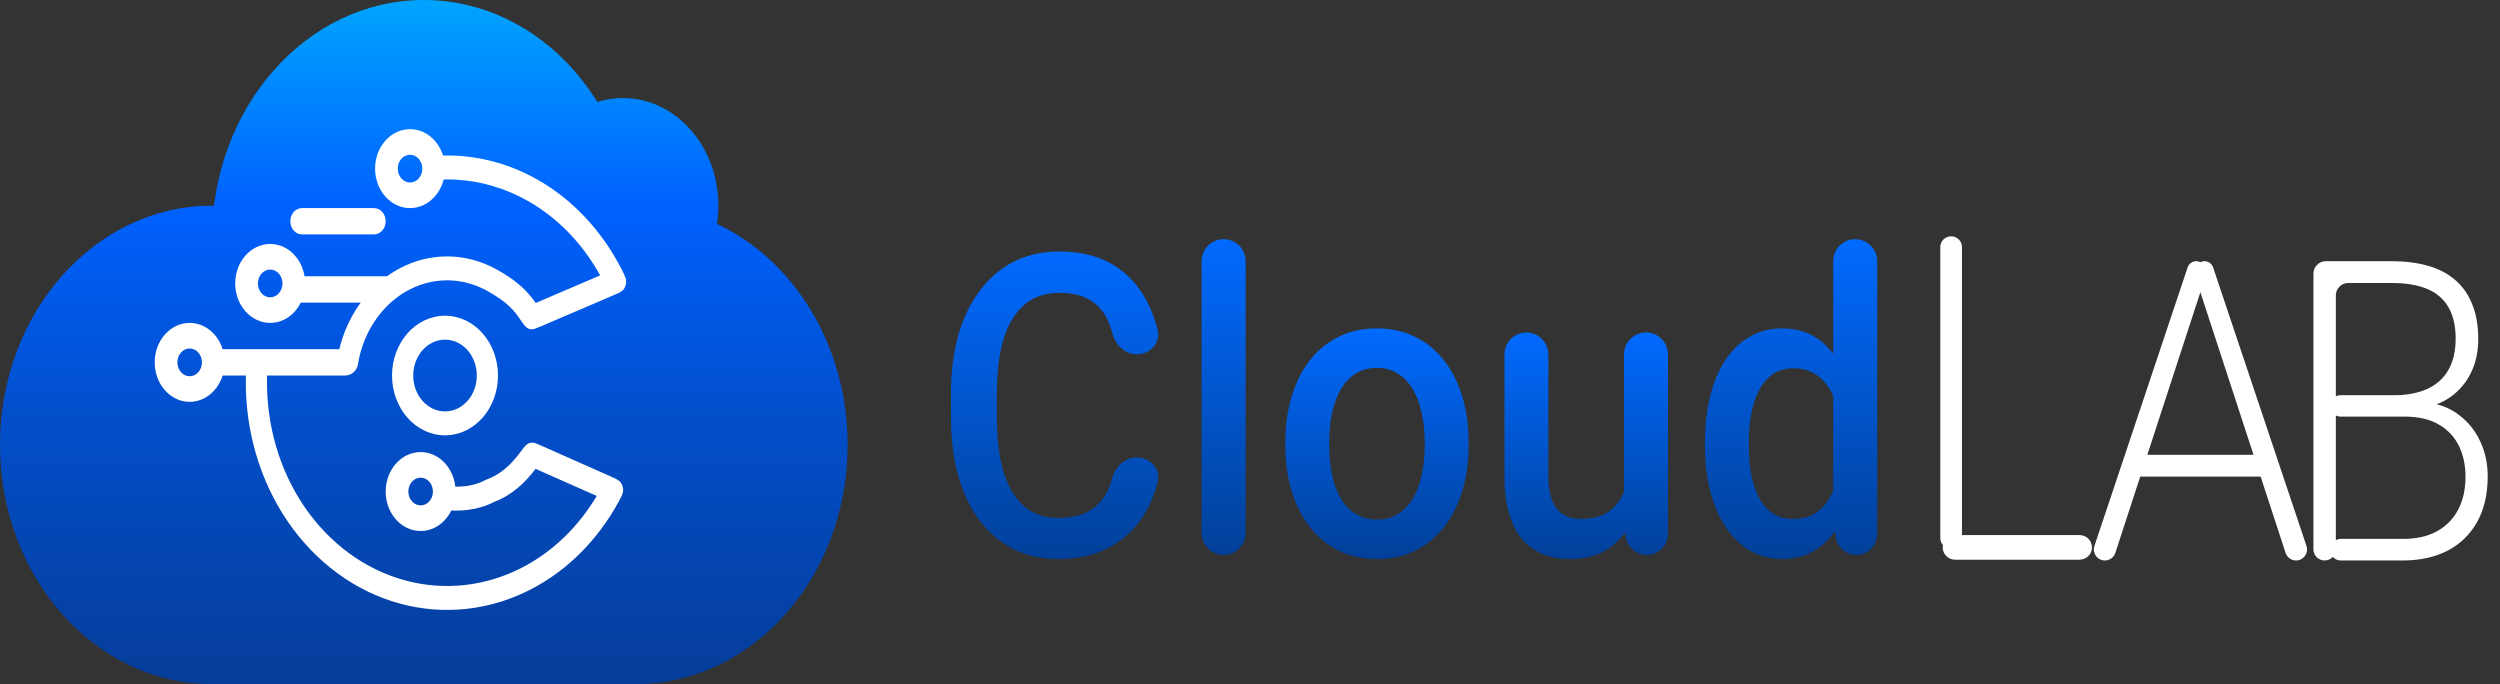 <svg width="201" height="55" viewBox="0 0 201 55" fill="none" xmlns="http://www.w3.org/2000/svg">
<rect x="0" y="0" width="201" height="55" fill="#333333" stroke="none"/>
<path d="M193.336 33.494H188.177C187.708 33.494 187.326 33.118 187.318 32.649V32.649C187.31 32.169 187.697 31.775 188.177 31.775H192.472C193.526 31.775 194.424 31.605 195.166 31.263C195.908 30.921 196.469 30.415 196.85 29.742C197.24 29.059 197.435 28.222 197.435 27.23C197.435 26.217 197.245 25.38 196.864 24.718C196.484 24.046 195.913 23.551 195.151 23.231C194.39 22.912 193.433 22.752 192.281 22.752H188.801C188.249 22.752 187.801 23.2 187.801 23.752V44.162C187.801 44.659 187.398 45.062 186.9 45.062V45.062C186.403 45.062 186 44.659 186 44.162V22C186 21.448 186.448 21 187 21H192.281C193.365 21 194.336 21.121 195.195 21.364C196.054 21.606 196.786 21.986 197.391 22.504C197.997 23.022 198.455 23.677 198.768 24.471C199.09 25.253 199.251 26.189 199.251 27.28C199.251 28.272 199.056 29.17 198.665 29.974C198.275 30.767 197.723 31.417 197.011 31.924C196.355 32.386 195.576 32.686 194.674 32.822C194.545 32.842 194.419 32.883 194.305 32.947L193.336 33.494ZM193.204 45.062H188.205C187.551 45.062 187.132 44.365 187.439 43.788V43.788C187.59 43.504 187.884 43.327 188.205 43.327H193.204C194.258 43.327 195.156 43.129 195.898 42.732C196.649 42.325 197.225 41.746 197.626 40.997C198.026 40.248 198.226 39.355 198.226 38.32C198.226 37.405 198.05 36.584 197.699 35.857C197.347 35.13 196.811 34.557 196.088 34.139C195.366 33.709 194.448 33.494 193.336 33.494H190.476C189.996 33.494 189.609 33.1 189.617 32.62V32.62C189.625 32.151 190.007 31.775 190.476 31.775H194.548C194.775 31.775 194.983 31.901 195.089 32.101V32.101C195.183 32.28 195.359 32.398 195.558 32.433C196.382 32.576 197.111 32.896 197.743 33.395C198.465 33.946 199.021 34.645 199.412 35.494C199.812 36.342 200.012 37.273 200.012 38.287C200.012 39.741 199.724 40.975 199.148 41.989C198.582 42.991 197.787 43.757 196.762 44.286C195.747 44.804 194.561 45.062 193.204 45.062Z" fill="white"/>
<path d="M177.264 22.29C177.257 22.388 177.238 22.485 177.208 22.578L170.074 44.451C169.955 44.816 169.615 45.062 169.231 45.062V45.062C168.626 45.062 168.199 44.469 168.391 43.895L175.887 21.496C175.986 21.2 176.264 21 176.576 21V21C176.998 21 177.331 21.358 177.301 21.778L177.264 22.29ZM184.602 45.062C184.219 45.062 183.879 44.816 183.76 44.452L176.611 22.579C176.581 22.485 176.562 22.388 176.555 22.29L176.518 21.778C176.488 21.358 176.822 21 177.243 21V21C177.556 21 177.833 21.2 177.932 21.496L185.442 43.895C185.635 44.469 185.208 45.062 184.602 45.062V45.062ZM181.766 36.568C182.25 36.568 182.642 36.96 182.642 37.444V37.444C182.642 37.928 182.25 38.32 181.766 38.32H172.2C171.716 38.32 171.324 37.928 171.324 37.444V37.444C171.324 36.96 171.716 36.568 172.2 36.568H181.766Z" fill="white"/>
<path d="M147.386 40.913V21.002C147.386 20.024 148.179 19.231 149.158 19.231C150.136 19.231 150.929 20.024 150.929 21.002V42.939C150.929 43.865 150.179 44.615 149.253 44.615C148.386 44.615 147.663 43.954 147.584 43.091L147.386 40.913ZM137.078 35.873V35.526C137.078 34.171 137.22 32.937 137.503 31.824C137.786 30.7 138.196 29.736 138.733 28.932C139.27 28.116 139.924 27.494 140.695 27.064C141.466 26.623 142.335 26.403 143.301 26.403C144.258 26.403 145.097 26.613 145.819 27.031C146.542 27.45 147.157 28.05 147.664 28.833C148.172 29.604 148.577 30.529 148.879 31.609C149.182 32.678 149.397 33.868 149.524 35.179V36.286C149.397 37.564 149.182 38.732 148.879 39.79C148.577 40.847 148.172 41.762 147.664 42.533C147.157 43.304 146.537 43.899 145.805 44.318C145.082 44.736 144.238 44.946 143.272 44.946C142.315 44.946 141.451 44.72 140.68 44.268C139.919 43.817 139.27 43.183 138.733 42.368C138.196 41.552 137.786 40.594 137.503 39.492C137.22 38.379 137.078 37.173 137.078 35.873ZM140.607 35.526V35.873C140.607 36.688 140.67 37.448 140.797 38.154C140.934 38.859 141.144 39.481 141.427 40.021C141.71 40.55 142.076 40.968 142.525 41.277C142.984 41.575 143.53 41.723 144.165 41.723C144.965 41.723 145.624 41.525 146.141 41.128C146.659 40.732 147.064 40.197 147.357 39.525C147.659 38.842 147.864 38.082 147.972 37.245V34.253C147.913 33.603 147.791 32.997 147.606 32.435C147.43 31.873 147.191 31.383 146.888 30.965C146.586 30.535 146.21 30.204 145.761 29.973C145.321 29.73 144.799 29.609 144.194 29.609C143.55 29.609 143.003 29.764 142.554 30.072C142.105 30.381 141.734 30.805 141.441 31.345C141.158 31.884 140.948 32.513 140.812 33.229C140.675 33.945 140.607 34.711 140.607 35.526Z" fill="url(#paint0_linear_432_3882)"/>
<path d="M130.564 40.401V28.505C130.564 27.527 131.357 26.734 132.336 26.734C133.314 26.734 134.107 27.527 134.107 28.505V42.906C134.107 43.85 133.342 44.615 132.398 44.615C131.486 44.615 130.734 43.9 130.69 42.989L130.564 40.401ZM131.046 37.259C131.064 36.938 131.317 36.675 131.638 36.666C131.972 36.657 132.249 36.925 132.238 37.259C132.204 38.227 132.091 39.132 131.896 39.971C131.662 40.974 131.301 41.85 130.813 42.599C130.325 43.337 129.7 43.916 128.939 44.334C128.177 44.742 127.265 44.946 126.201 44.946C125.43 44.946 124.722 44.819 124.078 44.566C123.433 44.312 122.877 43.921 122.409 43.392C121.95 42.864 121.593 42.175 121.34 41.327C121.086 40.478 120.959 39.465 120.959 38.286V28.498C120.959 27.524 121.749 26.734 122.723 26.734C123.698 26.734 124.488 27.524 124.488 28.498V38.319C124.488 38.969 124.556 39.514 124.693 39.955C124.829 40.385 125.015 40.731 125.249 40.996C125.483 41.26 125.757 41.448 126.069 41.558C126.381 41.668 126.713 41.723 127.065 41.723C128.07 41.723 128.861 41.503 129.437 41.062C130.022 40.61 130.437 40.004 130.681 39.244C130.882 38.641 131.004 37.98 131.046 37.259Z" fill="url(#paint1_linear_432_3882)"/>
<path d="M103.344 35.873V35.493C103.344 34.204 103.51 33.008 103.842 31.906C104.173 30.794 104.652 29.83 105.276 29.014C105.911 28.188 106.682 27.549 107.59 27.097C108.507 26.634 109.542 26.403 110.694 26.403C111.856 26.403 112.89 26.634 113.798 27.097C114.716 27.549 115.492 28.188 116.126 29.014C116.761 29.83 117.244 30.794 117.576 31.906C117.907 33.008 118.073 34.204 118.073 35.493V35.873C118.073 37.162 117.907 38.357 117.576 39.459C117.244 40.561 116.761 41.525 116.126 42.351C115.492 43.166 114.72 43.805 113.813 44.268C112.905 44.72 111.875 44.946 110.723 44.946C109.562 44.946 108.522 44.72 107.605 44.268C106.697 43.805 105.926 43.166 105.291 42.351C104.657 41.525 104.173 40.561 103.842 39.459C103.51 38.357 103.344 37.162 103.344 35.873ZM106.872 35.493V35.873C106.872 36.677 106.946 37.437 107.092 38.153C107.238 38.87 107.468 39.498 107.78 40.037C108.093 40.577 108.493 41.001 108.981 41.31C109.469 41.618 110.05 41.773 110.723 41.773C111.377 41.773 111.943 41.618 112.422 41.31C112.91 41.001 113.31 40.577 113.622 40.037C113.935 39.498 114.164 38.87 114.31 38.153C114.467 37.437 114.545 36.677 114.545 35.873V35.493C114.545 34.699 114.467 33.95 114.31 33.245C114.164 32.529 113.93 31.895 113.608 31.345C113.295 30.794 112.895 30.364 112.407 30.055C111.929 29.736 111.358 29.576 110.694 29.576C110.03 29.576 109.454 29.736 108.966 30.055C108.488 30.364 108.093 30.794 107.78 31.345C107.468 31.895 107.238 32.529 107.092 33.245C106.946 33.95 106.872 34.699 106.872 35.493Z" fill="url(#paint2_linear_432_3882)"/>
<path d="M98.379 19.231C99.358 19.231 100.151 20.024 100.151 21.002V42.844C100.151 43.822 99.358 44.615 98.379 44.615C97.401 44.615 96.607 43.822 96.607 42.844V21.002C96.607 20.024 97.401 19.231 98.379 19.231Z" fill="url(#paint3_linear_432_3882)"/>
<path d="M89.427 38.422C89.682 37.509 90.447 36.782 91.395 36.782C92.471 36.782 93.338 37.704 93.077 38.747C92.877 39.551 92.59 40.301 92.216 40.996C91.552 42.219 90.62 43.183 89.419 43.888C88.218 44.593 86.759 44.946 85.041 44.946C83.723 44.946 82.537 44.681 81.483 44.153C80.429 43.613 79.526 42.853 78.774 41.872C78.023 40.88 77.447 39.685 77.047 38.286C76.656 36.887 76.461 35.322 76.461 33.592V31.593C76.461 29.863 76.661 28.298 77.061 26.899C77.471 25.5 78.057 24.304 78.818 23.313C79.58 22.31 80.492 21.544 81.556 21.016C82.63 20.487 83.835 20.222 85.173 20.222C86.871 20.222 88.306 20.575 89.478 21.28C90.649 21.985 91.557 22.96 92.201 24.205C92.574 24.916 92.865 25.686 93.073 26.516C93.334 27.557 92.476 28.486 91.403 28.486C90.461 28.486 89.701 27.76 89.458 26.851C89.359 26.482 89.238 26.14 89.097 25.825C88.775 25.087 88.296 24.525 87.662 24.139C87.028 23.742 86.198 23.544 85.173 23.544C84.333 23.544 83.601 23.721 82.977 24.073C82.352 24.426 81.83 24.944 81.41 25.627C80.99 26.31 80.673 27.152 80.458 28.155C80.253 29.147 80.151 30.282 80.151 31.56V33.592C80.151 34.804 80.243 35.906 80.429 36.898C80.624 37.878 80.917 38.721 81.307 39.426C81.708 40.131 82.215 40.677 82.83 41.062C83.445 41.448 84.182 41.641 85.041 41.641C86.085 41.641 86.93 41.453 87.574 41.079C88.228 40.704 88.721 40.159 89.053 39.443C89.199 39.132 89.324 38.791 89.427 38.422Z" fill="url(#paint4_linear_432_3882)"/>
<path d="M34.076 35.769C34.076 46.39 26.448 55 17.038 55C7.628 55 0 46.39 0 35.769C0 25.148 7.628 16.538 17.038 16.538C26.448 16.538 34.076 25.148 34.076 35.769Z" fill="url(#paint5_linear_432_3882)"/>
<path d="M68.151 35.769C68.151 46.39 60.523 55 51.113 55C41.704 55 34.076 46.39 34.076 35.769C34.076 25.148 41.704 16.538 51.113 16.538C60.523 16.538 68.151 25.148 68.151 35.769Z" fill="url(#paint6_linear_432_3882)"/>
<path d="M51.113 19.231C51.113 29.852 43.485 38.462 34.076 38.462C24.666 38.462 17.038 29.852 17.038 19.231C17.038 8.61 24.666 0 34.076 0C43.485 0 51.113 8.61 51.113 19.231Z" fill="url(#paint7_linear_432_3882)"/>
<path d="M16.527 38.462H51.454V55H16.527V38.462Z" fill="url(#paint8_linear_432_3882)"/>
<path d="M57.758 16.538C57.758 21.318 54.325 25.192 50.091 25.192C45.857 25.192 42.424 21.318 42.424 16.538C42.424 11.759 45.857 7.885 50.091 7.885C54.325 7.885 57.758 11.759 57.758 16.538Z" fill="url(#paint9_linear_432_3882)"/>
<path d="M39.745 40.344L39.733 40.348L39.719 40.356C38.396 41.044 36.953 41.142 35.638 40.992L35.906 39.09C36.981 39.2 38.064 39.099 39.006 38.609L39.006 38.609C39.052 38.585 39.075 38.573 39.088 38.567C39.103 38.56 39.105 38.559 39.121 38.552C39.134 38.547 39.157 38.538 39.203 38.521C40.328 38.095 41.128 37.305 41.859 36.323C42.125 35.965 42.258 35.785 42.406 35.698C42.531 35.623 42.651 35.588 42.793 35.586C42.96 35.584 43.137 35.663 43.492 35.82L49.042 38.28C49.534 38.498 49.78 38.607 49.924 38.819C50.034 38.981 50.102 39.211 50.1 39.415C50.097 39.682 49.969 39.917 49.712 40.386C48.056 43.405 45.649 45.825 42.777 47.334C39.448 49.082 35.691 49.5 32.124 48.521C28.556 47.541 25.39 45.222 23.144 41.943C20.898 38.664 19.707 34.621 19.766 30.478C19.769 30.247 19.776 30.017 19.787 29.787L21.457 29.999L21.524 29.323C21.493 29.716 21.475 30.111 21.469 30.508C21.417 34.216 22.483 37.833 24.492 40.767C26.501 43.7 29.335 45.776 32.527 46.652C35.719 47.529 39.08 47.154 42.058 45.59C44.468 44.325 46.511 42.342 47.977 39.874L43.061 37.695C42.239 38.773 41.218 39.786 39.745 40.344Z" fill="white"/>
<path fill-rule="evenodd" clip-rule="evenodd" d="M35.257 14.442C35.717 14.417 36.177 14.417 36.636 14.441C38.655 14.55 40.645 15.134 42.474 16.176C44.859 17.534 46.853 19.604 48.25 22.142L43.068 24.361L43.029 24.305C42.182 23.068 41.126 22.346 40.002 21.706C38.18 20.668 36.1 20.36 34.104 20.833C32.107 21.306 30.312 22.531 29.013 24.307C28.015 25.671 27.356 27.298 27.089 29.023L28.78 29.277C29.003 27.907 29.533 26.616 30.327 25.531C31.38 24.091 32.835 23.098 34.453 22.715C36.072 22.332 37.758 22.581 39.234 23.422C40.289 24.023 41.07 24.588 41.681 25.48C42.034 25.996 42.21 26.254 42.359 26.349C42.501 26.44 42.589 26.468 42.752 26.474C42.923 26.481 43.13 26.392 43.546 26.214L49.287 23.755C49.773 23.547 50.015 23.443 50.161 23.236C50.272 23.079 50.343 22.853 50.346 22.652C50.35 22.388 50.23 22.153 49.992 21.683C48.422 18.592 46.079 16.075 43.242 14.459C41.198 13.295 38.973 12.641 36.716 12.52C36.287 12.497 35.856 12.494 35.425 12.509V14.41L35.257 14.442ZM42.544 24.579C42.543 24.579 42.543 24.579 42.543 24.579L42.544 24.579Z" fill="white"/>
<path d="M19.886 28.525C19.864 28.726 19.845 28.928 19.829 29.13L19.859 28.828C19.867 28.727 19.876 28.627 19.886 28.525Z" fill="white"/>
<path d="M35.779 13.558C35.779 15.31 34.521 16.731 32.968 16.731C31.415 16.731 30.157 15.31 30.157 13.558C30.157 11.805 31.415 10.384 32.968 10.384C34.521 10.384 35.779 11.805 35.779 13.558ZM31.98 13.558C31.98 14.174 32.422 14.673 32.968 14.673C33.514 14.673 33.956 14.174 33.956 13.558C33.956 12.942 33.514 12.442 32.968 12.442C32.422 12.442 31.98 12.942 31.98 13.558Z" fill="white"/>
<path d="M24.534 22.788C24.534 24.541 23.276 25.961 21.723 25.961C20.171 25.961 18.912 24.541 18.912 22.788C18.912 21.036 20.171 19.615 21.723 19.615C23.276 19.615 24.534 21.036 24.534 22.788ZM20.735 22.788C20.735 23.404 21.177 23.904 21.723 23.904C22.269 23.904 22.711 23.404 22.711 22.788C22.711 22.172 22.269 21.673 21.723 21.673C21.177 21.673 20.735 22.172 20.735 22.788Z" fill="white"/>
<path fill-rule="evenodd" clip-rule="evenodd" d="M16.867 29.134C16.867 28.55 17.287 28.077 17.804 28.077H27.771C28.289 28.077 28.794 28.55 28.794 29.134C28.794 29.719 28.289 30.192 27.771 30.192H17.804C17.287 30.192 16.867 29.719 16.867 29.134Z" fill="white"/>
<path d="M18.06 29.134C18.06 30.887 16.801 32.308 15.249 32.308C13.696 32.308 12.438 30.887 12.438 29.134C12.438 27.382 13.696 25.961 15.249 25.961C16.801 25.961 18.06 27.382 18.06 29.134ZM14.261 29.134C14.261 29.751 14.703 30.25 15.249 30.25C15.794 30.25 16.237 29.751 16.237 29.134C16.237 28.518 15.794 28.019 15.249 28.019C14.703 28.019 14.261 28.518 14.261 29.134Z" fill="white"/>
<path d="M36.631 39.519C36.631 41.272 35.373 42.692 33.82 42.692C32.267 42.692 31.009 41.272 31.009 39.519C31.009 37.767 32.267 36.346 33.82 36.346C35.373 36.346 36.631 37.767 36.631 39.519ZM32.832 39.519C32.832 40.135 33.274 40.635 33.82 40.635C34.366 40.635 34.808 40.135 34.808 39.519C34.808 38.903 34.366 38.404 33.82 38.404C33.274 38.404 32.832 38.903 32.832 39.519Z" fill="white"/>
<path fill-rule="evenodd" clip-rule="evenodd" d="M23.086 23.269C23.086 22.685 23.506 22.211 24.023 22.211H31.009C31.526 22.211 31.946 22.685 31.946 23.269C31.946 23.853 31.526 24.327 31.009 24.327H24.023C23.506 24.327 23.086 23.853 23.086 23.269Z" fill="white"/>
<path fill-rule="evenodd" clip-rule="evenodd" d="M23.342 17.788C23.342 17.204 23.761 16.731 24.279 16.731H30.072C30.589 16.731 31.009 17.204 31.009 17.788C31.009 18.372 30.589 18.846 30.072 18.846H24.279C23.761 18.846 23.342 18.372 23.342 17.788Z" fill="white"/>
<path d="M40.039 30.192C40.039 32.847 38.132 35 35.779 35C33.427 35 31.52 32.847 31.52 30.192C31.52 27.537 33.427 25.384 35.779 25.384C38.132 25.384 40.039 27.537 40.039 30.192ZM33.224 30.192C33.224 31.785 34.368 33.077 35.779 33.077C37.191 33.077 38.335 31.785 38.335 30.192C38.335 28.599 37.191 27.308 35.779 27.308C34.368 27.308 33.224 28.599 33.224 30.192Z" fill="white"/>
<path d="M156.871 19C157.352 19 157.742 19.386 157.742 19.862V43.262C157.742 43.738 157.352 44.124 156.871 44.124V44.124C156.39 44.124 156 43.738 156 43.262V19.862C156 19.386 156.39 19 156.871 19V19Z" fill="white"/>
<path fill-rule="evenodd" clip-rule="evenodd" d="M156.193 44.01C156.193 43.464 156.641 43.02 157.193 43.02H167.193C167.746 43.02 168.193 43.464 168.193 44.01C168.193 44.557 167.746 45 167.193 45H157.193C156.641 45 156.193 44.557 156.193 44.01Z" fill="white"/>
<defs>
<linearGradient id="paint0_linear_432_3882" x1="144.004" y1="19.231" x2="144.004" y2="44.946" gradientUnits="userSpaceOnUse">
<stop stop-color="#016AFF"/>
<stop offset="1" stop-color="#014099"/>
</linearGradient>
<linearGradient id="paint1_linear_432_3882" x1="127.533" y1="26.734" x2="127.533" y2="44.946" gradientUnits="userSpaceOnUse">
<stop stop-color="#016AFF"/>
<stop offset="1" stop-color="#014099"/>
</linearGradient>
<linearGradient id="paint2_linear_432_3882" x1="110.709" y1="26.403" x2="110.709" y2="44.946" gradientUnits="userSpaceOnUse">
<stop stop-color="#016AFF"/>
<stop offset="1" stop-color="#014099"/>
</linearGradient>
<linearGradient id="paint3_linear_432_3882" x1="98.379" y1="19.231" x2="98.379" y2="44.615" gradientUnits="userSpaceOnUse">
<stop stop-color="#016AFF"/>
<stop offset="1" stop-color="#014099"/>
</linearGradient>
<linearGradient id="paint4_linear_432_3882" x1="84.931" y1="20.222" x2="84.931" y2="44.946" gradientUnits="userSpaceOnUse">
<stop stop-color="#016AFF"/>
<stop offset="1" stop-color="#014099"/>
</linearGradient>
<linearGradient id="paint5_linear_432_3882" x1="34.076" y1="0" x2="34.076" y2="55" gradientUnits="userSpaceOnUse">
<stop stop-color="#00A4FF"/>
<stop offset="0.3" stop-color="#0061FF"/>
<stop offset="0.6" stop-color="#024FCC"/>
<stop offset="1" stop-color="#053D99"/>
</linearGradient>
<linearGradient id="paint6_linear_432_3882" x1="34.076" y1="0" x2="34.076" y2="55" gradientUnits="userSpaceOnUse">
<stop stop-color="#00A4FF"/>
<stop offset="0.3" stop-color="#0061FF"/>
<stop offset="0.6" stop-color="#024FCC"/>
<stop offset="1" stop-color="#053D99"/>
</linearGradient>
<linearGradient id="paint7_linear_432_3882" x1="34.076" y1="0" x2="34.076" y2="55" gradientUnits="userSpaceOnUse">
<stop stop-color="#00A4FF"/>
<stop offset="0.3" stop-color="#0061FF"/>
<stop offset="0.6" stop-color="#024FCC"/>
<stop offset="1" stop-color="#053D99"/>
</linearGradient>
<linearGradient id="paint8_linear_432_3882" x1="34.076" y1="0" x2="34.076" y2="55" gradientUnits="userSpaceOnUse">
<stop stop-color="#00A4FF"/>
<stop offset="0.3" stop-color="#0061FF"/>
<stop offset="0.6" stop-color="#024FCC"/>
<stop offset="1" stop-color="#053D99"/>
</linearGradient>
<linearGradient id="paint9_linear_432_3882" x1="34.076" y1="0" x2="34.076" y2="55" gradientUnits="userSpaceOnUse">
<stop stop-color="#00A4FF"/>
<stop offset="0.3" stop-color="#0061FF"/>
<stop offset="0.6" stop-color="#024FCC"/>
<stop offset="1" stop-color="#053D99"/>
</linearGradient>
</defs>
</svg>
